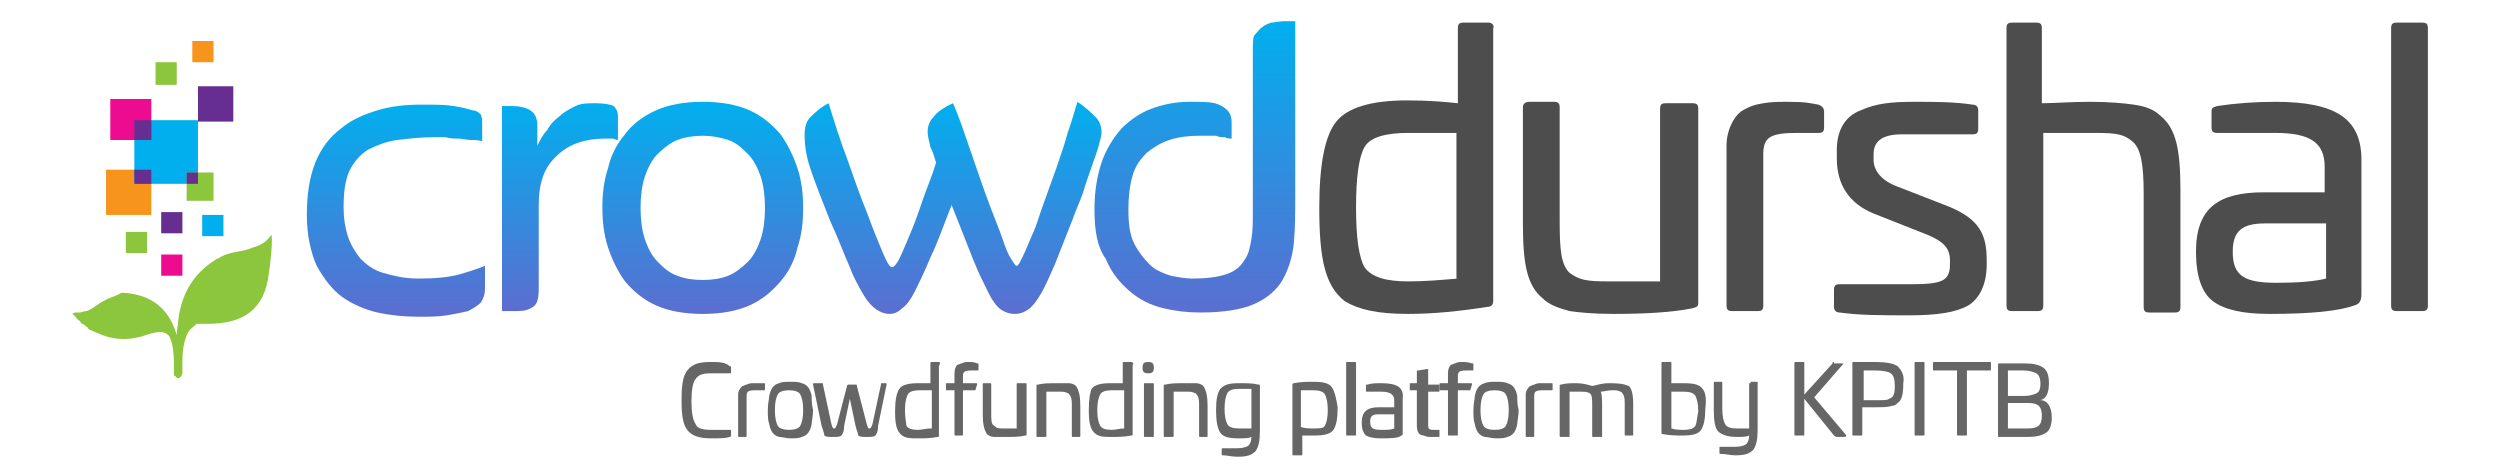<?xml version="1.0" encoding="utf-8"?>
<!-- Generator: Adobe Illustrator 19.2.0, SVG Export Plug-In . SVG Version: 6.00 Build 0)  -->
<svg version="1.1" id="Layer_1" xmlns="http://www.w3.org/2000/svg" xmlns:xlink="http://www.w3.org/1999/xlink" x="0px" y="0px"
	 width="176.8px" height="33.2px" viewBox="0 0 176.8 33.2" style="enable-background:new 0 0 176.8 33.2;" xml:space="preserve">
<style type="text/css">
	.st0{fill:#666666;}
	.st1{fill:url(#SVGID_1_);}
	.st2{fill:url(#SVGID_2_);}
	.st3{fill:url(#SVGID_3_);}
	.st4{fill:url(#SVGID_4_);}
	.st5{fill:url(#SVGID_5_);}
	.st6{fill:#4D4D4D;}
	.st7{fill-rule:evenodd;clip-rule:evenodd;fill:#8CC63C;}
	.st8{fill-rule:evenodd;clip-rule:evenodd;fill:#F7941C;}
	.st9{fill-rule:evenodd;clip-rule:evenodd;fill:#01AFEE;}
	.st10{fill-rule:evenodd;clip-rule:evenodd;fill:#662E91;}
	.st11{fill-rule:evenodd;clip-rule:evenodd;fill:#ED0C90;}
</style>
<path class="st0" d="M50.3,25.6c-0.8,0-1.3,0.1-1.7,0.6c-0.3,0.4-0.4,1-0.4,2.1c0,1.1,0.1,1.7,0.4,2.1c0.3,0.4,0.8,0.6,1.7,0.6
	c0.6,0,1,0,1.3-0.1c0.1,0,0.1-0.1,0.1-0.1v-0.3c0-0.1,0-0.1-0.1-0.1h-1.3c-0.6,0-1-0.1-1.1-0.4c-0.2-0.3-0.3-0.8-0.3-1.6
	c0-0.8,0.1-1.4,0.3-1.6c0.2-0.3,0.5-0.4,1.1-0.4h1.3c0.1,0,0.1,0,0.1-0.1v-0.3c0-0.1,0-0.1-0.1-0.1C51.3,25.6,50.8,25.6,50.3,25.6
	L50.3,25.6z"/>
<path class="st0" d="M53.3,27.1c-0.2,0-0.3,0-0.5,0.1c-0.1,0-0.2,0.1-0.3,0.1c-0.1,0.1-0.3,0.3-0.3,0.6v2.9c0,0.1,0,0.1,0.1,0.1h0.4
	c0.1,0,0.1,0,0.1-0.1V28c0-0.3,0.1-0.4,0.6-0.4H54c0.1,0,0.1,0,0.1-0.1v-0.3c0-0.1,0-0.1-0.1-0.1C53.9,27.1,53.6,27.1,53.3,27.1
	L53.3,27.1z"/>
<path class="st0" d="M57.4,28c-0.1-0.5-0.3-0.8-0.7-0.9c-0.2-0.1-0.5-0.1-0.8-0.1c-0.3,0-0.6,0-0.8,0.1c-0.4,0.1-0.6,0.4-0.7,0.9
	c0,0.2-0.1,0.5-0.1,1c0,0.4,0,0.7,0.1,1c0.1,0.5,0.3,0.8,0.7,0.9c0.2,0,0.5,0.1,0.8,0.1c0.3,0,0.6,0,0.8-0.1
	c0.4-0.1,0.6-0.4,0.7-0.9c0-0.2,0.1-0.6,0.1-1C57.4,28.6,57.4,28.3,57.4,28z M56.6,30.1c-0.1,0.2-0.4,0.3-0.8,0.3
	c-0.4,0-0.7-0.1-0.8-0.3c-0.1-0.2-0.2-0.5-0.2-1.1c0-0.6,0.1-0.9,0.2-1.1c0.1-0.2,0.4-0.3,0.8-0.3c0.4,0,0.7,0.1,0.8,0.3
	c0.1,0.2,0.2,0.5,0.2,1.1C56.8,29.6,56.7,29.9,56.6,30.1z"/>
<path class="st0" d="M62.4,27.1c-0.1,0-0.1,0-0.1,0.1l-0.6,2.8c-0.1,0.2-0.1,0.3-0.2,0.3c-0.1,0-0.1,0-0.2-0.3l-0.7-2.7
	c0-0.1,0-0.1-0.1-0.1H60c0,0-0.1,0-0.1,0.1l-0.7,2.7c-0.1,0.2-0.1,0.3-0.2,0.3c-0.1,0-0.1,0-0.2-0.3l-0.6-2.8c0-0.1,0-0.1-0.1-0.1
	h-0.5c-0.1,0-0.1,0-0.1,0.1l0.6,2.9c0.1,0.3,0.2,0.6,0.2,0.7c0.1,0.1,0.3,0.1,0.6,0.1c0.3,0,0.5,0,0.6-0.1c0.1-0.1,0.2-0.3,0.2-0.7
	l0.4-1.9l0.4,1.9c0.1,0.4,0.2,0.6,0.2,0.7c0.1,0.1,0.3,0.1,0.6,0.1c0.3,0,0.5,0,0.6-0.1c0.1-0.1,0.2-0.3,0.2-0.7l0.6-2.9
	c0-0.1,0-0.1-0.1-0.1H62.4L62.4,27.1z"/>
<path class="st0" d="M66.4,25.6h-0.5c-0.1,0-0.1,0-0.1,0.1v1.4c-0.2,0-0.5,0-0.9,0c-0.6,0-1.1,0.1-1.3,0.4c-0.2,0.3-0.3,0.8-0.3,1.6
	c0,0.9,0.1,1.4,0.5,1.7c0.3,0.2,0.6,0.2,1.1,0.2c0.5,0,0.9,0,1.4-0.1c0.1,0,0.1,0,0.1-0.1v-4.9C66.5,25.7,66.5,25.6,66.4,25.6z
	 M65.8,30.3c-0.3,0-0.6,0.1-0.9,0.1c-0.4,0-0.7-0.1-0.8-0.3C64.1,29.9,64,29.6,64,29c0-0.6,0.1-0.9,0.2-1.1c0.1-0.2,0.4-0.3,0.8-0.3
	h0.9V30.3z"/>
<path class="st0" d="M68.5,25.6c-0.2,0-0.3,0-0.5,0.1c-0.1,0-0.2,0.1-0.3,0.1c-0.1,0.1-0.2,0.3-0.2,0.6v0.7H67c-0.1,0-0.1,0-0.1,0.1
	v0.3c0,0.1,0,0.1,0.1,0.1h0.5v3.1c0,0.1,0,0.1,0.1,0.1H68c0.1,0,0.1,0,0.1-0.1v-3.1h0.8c0.1,0,0.1,0,0.1-0.1l0.1-0.3
	c0-0.1,0-0.1-0.1-0.1h-0.9v-0.5c0-0.3,0.1-0.4,0.6-0.4h0.4c0.1,0,0.1,0,0.1-0.1v-0.3c0-0.1,0-0.1-0.1-0.1
	C68.9,25.6,68.7,25.6,68.5,25.6L68.5,25.6z"/>
<path class="st0" d="M72,27.1c-0.1,0-0.1,0-0.1,0.1v3.1H71c-0.4,0-0.5,0-0.7-0.2c-0.2-0.1-0.2-0.4-0.2-0.9v-2c0-0.1,0-0.1-0.1-0.1
	h-0.4c-0.1,0-0.1,0-0.1,0.1v2.1c0,0.7,0.1,1.1,0.3,1.4c0.1,0.1,0.3,0.2,0.5,0.2c0.2,0,0.4,0,0.8,0c0.6,0,1,0,1.4-0.1
	c0.1,0,0.1,0,0.1-0.1v-3.5c0-0.1,0-0.1-0.1-0.1H72L72,27.1z"/>
<path class="st0" d="M74.8,27.1c-0.6,0-1,0-1.4,0.1c-0.1,0-0.1,0-0.1,0.1v3.5c0,0.1,0,0.1,0.1,0.1h0.5c0.1,0,0.1,0,0.1-0.1v-3.1h0.9
	c0.3,0,0.4,0,0.6,0.1c0.1,0,0.1,0.1,0.2,0.2c0.1,0.2,0.1,0.4,0.1,0.8v2c0,0.1,0,0.1,0.1,0.1h0.4c0.1,0,0.1,0,0.1-0.1v-2.1
	c0-0.7-0.1-1.1-0.3-1.4c-0.1-0.1-0.3-0.2-0.5-0.2C75.4,27.1,75.2,27.1,74.8,27.1L74.8,27.1z"/>
<path class="st0" d="M80,25.6h-0.5c-0.1,0-0.1,0-0.1,0.1v1.4c-0.2,0-0.5,0-0.9,0c-0.6,0-1.1,0.1-1.3,0.4C77.1,27.7,77,28.2,77,29
	c0,0.9,0.1,1.4,0.5,1.7c0.3,0.2,0.6,0.2,1.1,0.2c0.5,0,0.9,0,1.4-0.1c0.1,0,0.1,0,0.1-0.1v-4.9C80.2,25.7,80.1,25.6,80,25.6z
	 M79.5,30.3c-0.3,0-0.6,0.1-0.9,0.1c-0.4,0-0.7-0.1-0.8-0.3c-0.1-0.2-0.2-0.5-0.2-1.1c0-0.6,0.1-0.9,0.2-1.1
	c0.1-0.2,0.4-0.3,0.8-0.3h0.9V30.3z"/>
<path class="st0" d="M81.6,26c0-0.3-0.1-0.4-0.4-0.4c-0.3,0-0.4,0.1-0.4,0.4c0,0.3,0.1,0.4,0.4,0.4C81.5,26.4,81.6,26.3,81.6,26
	L81.6,26z"/>
<path class="st0" d="M81,27.1c-0.1,0-0.1,0-0.1,0.1v3.6c0,0.1,0,0.1,0.1,0.1h0.5c0.1,0,0.1,0,0.1-0.1v-3.6c0-0.1,0-0.1-0.1-0.1H81
	L81,27.1z"/>
<path class="st0" d="M83.8,27.1c-0.6,0-1,0-1.4,0.1c-0.1,0-0.1,0-0.1,0.1v3.5c0,0.1,0,0.1,0.1,0.1h0.5c0.1,0,0.1,0,0.1-0.1v-3.1h0.9
	c0.3,0,0.4,0,0.6,0.1c0.1,0,0.1,0.1,0.2,0.2c0.1,0.2,0.1,0.4,0.1,0.8v2c0,0.1,0,0.1,0.1,0.1h0.4c0.1,0,0.1,0,0.1-0.1v-2.1
	c0-0.7-0.1-1.1-0.3-1.4c-0.1-0.1-0.3-0.2-0.5-0.2C84.4,27.1,84.1,27.1,83.8,27.1L83.8,27.1z"/>
<path class="st0" d="M89,27.2c-0.4-0.1-0.8-0.1-1.4-0.1c-0.7,0-1,0.1-1.3,0.4C86.1,27.8,86,28.2,86,29c0,0.8,0.1,1.3,0.3,1.6
	c0.2,0.3,0.6,0.4,1.3,0.4c0.4,0,0.7,0,0.9-0.1v0c0,0.3-0.1,0.5-0.2,0.6c-0.1,0.1-0.4,0.2-0.8,0.2h-1c-0.1,0-0.1,0-0.1,0.1v0.3
	c0,0.1,0,0.1,0.1,0.1c0.3,0,0.6,0.1,1,0.1c0.7,0,1-0.1,1.3-0.4c0.2-0.3,0.3-0.7,0.3-1.4v-3.2C89.1,27.2,89.1,27.2,89,27.2z
	 M88.5,30.3c-0.3,0-0.5,0-0.9,0c-0.4,0-0.7-0.1-0.8-0.3c-0.1-0.2-0.2-0.5-0.2-1.1c0-0.6,0.1-0.9,0.2-1.1c0.1-0.2,0.4-0.3,0.8-0.3
	h0.9V30.3z"/>
<path class="st0" d="M94.2,27.4c-0.2-0.3-0.6-0.4-1.3-0.4c-0.5,0-0.9,0-1.4,0.1c-0.1,0-0.1,0.1-0.1,0.1v4.9c0,0.1,0,0.1,0.1,0.1H92
	c0.1,0,0.1,0,0.1-0.1v-1.3c0.2,0,0.5,0,0.9,0c0.6,0,1.1-0.1,1.3-0.4c0.2-0.3,0.3-0.8,0.3-1.6C94.5,28.2,94.4,27.7,94.2,27.4z
	 M93.7,30.1c-0.1,0.2-0.4,0.2-0.8,0.2c-0.3,0-0.6,0-0.9-0.1v-2.6h0.9c0.4,0,0.7,0.1,0.8,0.3c0.1,0.2,0.2,0.5,0.2,1.1
	C93.9,29.6,93.8,29.9,93.7,30.1z"/>
<path class="st0" d="M95.3,25.6c-0.1,0-0.1,0-0.1,0.1v5c0,0.1,0,0.1,0.1,0.1h0.5c0.1,0,0.1,0,0.1-0.1v-5c0-0.1,0-0.1-0.1-0.1H95.3
	L95.3,25.6z"/>
<path class="st0" d="M97.7,27.1c-0.4,0-0.7,0-1,0.1c-0.1,0-0.1,0-0.1,0.1v0.3c0,0.1,0,0.1,0.1,0.1h1c0.6,0,0.9,0.2,0.9,0.6v0.5
	l-1.1,0c-0.8,0-1.2,0.3-1.2,1.1c0,0.4,0.1,0.7,0.3,0.9c0.2,0.1,0.5,0.2,1,0.2c0.7,0,1.3,0,1.5-0.2c0.1,0,0.1-0.1,0.1-0.2v-2.4
	C99.3,27.4,98.8,27.1,97.7,27.1z M98.6,30.3c-0.2,0.1-0.5,0.1-0.9,0.1c-0.6,0-0.8-0.1-0.8-0.6c0-0.4,0.2-0.5,0.6-0.5h1.1V30.3z"/>
<path class="st0" d="M100.3,26.2c-0.1,0-0.1,0-0.1,0.1v0.8h-0.4c-0.1,0-0.1,0-0.1,0.1v0.3c0,0.1,0,0.1,0.1,0.1h0.4v2.5
	c0,0.5,0.2,0.7,0.5,0.7c0.2,0.1,0.3,0.1,0.6,0.1c0.1,0,0.3,0,0.4,0c0.1,0,0.1,0,0.1-0.1v-0.3c0-0.1,0-0.1-0.1-0.1h-0.3
	c-0.4,0-0.4-0.1-0.4-0.4v-2.3h0.7c0.1,0,0.1,0,0.1-0.1v-0.3c0-0.1,0-0.1-0.1-0.1h-0.7v-1c0-0.1,0-0.1-0.1-0.1L100.3,26.2L100.3,26.2
	z"/>
<path class="st0" d="M103.4,25.6c-0.2,0-0.3,0-0.5,0.1c-0.1,0-0.2,0.1-0.3,0.1c-0.1,0.1-0.2,0.3-0.2,0.6v0.7h-0.5
	c-0.1,0-0.1,0-0.1,0.1v0.3c0,0.1,0,0.1,0.1,0.1h0.5v3.1c0,0.1,0,0.1,0.1,0.1h0.5c0.1,0,0.1,0,0.1-0.1v-3.1h0.8c0.1,0,0.1,0,0.1-0.1
	l0.1-0.3c0-0.1,0-0.1-0.1-0.1h-0.9v-0.5c0-0.3,0.1-0.4,0.6-0.4h0.4c0.1,0,0.1,0,0.1-0.1v-0.3c0-0.1,0-0.1-0.1-0.1
	C103.8,25.6,103.6,25.6,103.4,25.6L103.4,25.6z"/>
<path class="st0" d="M107.3,28c-0.1-0.5-0.3-0.8-0.7-0.9c-0.2-0.1-0.5-0.1-0.8-0.1c-0.3,0-0.6,0-0.8,0.1c-0.4,0.1-0.6,0.4-0.7,0.9
	c0,0.2-0.1,0.5-0.1,1c0,0.4,0,0.7,0.1,1c0.1,0.5,0.3,0.8,0.7,0.9c0.2,0,0.5,0.1,0.8,0.1c0.3,0,0.6,0,0.8-0.1
	c0.4-0.1,0.6-0.4,0.7-0.9c0-0.2,0.1-0.6,0.1-1C107.3,28.6,107.3,28.3,107.3,28z M106.5,30.1c-0.1,0.2-0.4,0.3-0.8,0.3
	c-0.4,0-0.7-0.1-0.8-0.3c-0.1-0.2-0.2-0.5-0.2-1.1c0-0.6,0.1-0.9,0.2-1.1c0.1-0.2,0.4-0.3,0.8-0.3c0.4,0,0.7,0.1,0.8,0.3
	c0.1,0.2,0.2,0.5,0.2,1.1C106.7,29.6,106.6,29.9,106.5,30.1z"/>
<path class="st0" d="M109,27.1c-0.2,0-0.3,0-0.5,0.1c-0.1,0-0.2,0.1-0.3,0.1c-0.1,0.1-0.3,0.3-0.3,0.6v2.9c0,0.1,0,0.1,0.1,0.1h0.4
	c0.1,0,0.1,0,0.1-0.1V28c0-0.3,0.1-0.4,0.6-0.4h0.6c0.1,0,0.1,0,0.1-0.1v-0.3c0-0.1,0-0.1-0.1-0.1C109.6,27.1,109.4,27.1,109,27.1
	L109,27.1z"/>
<path class="st0" d="M113.7,27.1c-0.3,0-0.7,0.1-1.1,0.2c-0.3-0.1-0.7-0.2-1.1-0.2c-0.4,0-0.8,0-1.1,0.1c-0.1,0-0.1,0-0.1,0.1v3.5
	c0,0.1,0,0.1,0.1,0.1h0.5c0.1,0,0.1,0,0.1-0.1v-3.1h0.7c0.4,0,0.5,0,0.7,0.1c0.2,0.1,0.2,0.4,0.2,0.9v2.1c0,0.1,0,0.1,0.1,0.1h0.5
	c0.1,0,0.1,0,0.1-0.1l0-2.1c0-0.4,0-0.8-0.1-1c0.2,0,0.5-0.1,0.8-0.1c0.3,0,0.4,0,0.6,0.1c0.1,0,0.1,0.1,0.2,0.2
	c0.1,0.2,0.1,0.4,0.1,0.8v2c0,0.1,0,0.1,0.1,0.1h0.4c0.1,0,0.1,0,0.1-0.1l0-2.1c0-0.7-0.1-1.1-0.3-1.3
	C114.7,27.1,114.3,27.1,113.7,27.1L113.7,27.1z"/>
<path class="st0" d="M120.4,27.5c-0.2-0.3-0.6-0.4-1.3-0.4c-0.4,0-0.7,0-0.9,0v-1.4c0-0.1,0-0.1-0.1-0.1h-0.5c-0.1,0-0.1,0-0.1,0.1
	v4.9c0,0.1,0,0.1,0.1,0.1c0.5,0.1,1,0.1,1.4,0.1c0.7,0,1.1-0.1,1.3-0.4c0.2-0.3,0.3-0.8,0.3-1.5C120.7,28.2,120.6,27.7,120.4,27.5z
	 M119.9,30.1c-0.1,0.2-0.4,0.3-0.8,0.3c-0.3,0-0.6,0-0.9-0.1v-2.6h0.9c0.4,0,0.7,0.1,0.8,0.3c0.1,0.2,0.2,0.5,0.2,1.1
	C120,29.6,120,29.9,119.9,30.1z"/>
<path class="st0" d="M123.8,27.1c-0.1,0-0.1,0-0.1,0.1v3.1c-0.3,0-0.5,0-0.9,0c-0.4,0-0.7-0.1-0.8-0.3c-0.1-0.2-0.2-0.5-0.2-1.1
	v-1.8c0-0.1,0-0.1-0.1-0.1h-0.4c-0.1,0-0.1,0-0.1,0.1V29c0,0.8,0.1,1.3,0.3,1.5c0.2,0.2,0.6,0.4,1.3,0.4c0.4,0,0.7,0,0.9-0.1v0
	c0,0.3-0.1,0.5-0.2,0.6c-0.1,0.1-0.4,0.2-0.8,0.2h-1c-0.1,0-0.1,0-0.1,0.1v0.3c0,0.1,0,0.1,0.1,0.1c0.3,0,0.7,0.1,1,0.1
	c0.7,0,1-0.1,1.3-0.4c0.2-0.3,0.3-0.7,0.3-1.4v-3.3c0-0.1,0-0.1-0.1-0.1H123.8L123.8,27.1z"/>
<path class="st0" d="M129.7,25.6c-0.1,0-0.1,0-0.1,0.1l-2,2.2v-2.2c0-0.1,0-0.1-0.1-0.1h-0.5c-0.1,0-0.1,0-0.1,0.1v5
	c0,0.1,0,0.1,0.1,0.1h0.5c0.1,0,0.1,0,0.1-0.1v-2.5l2.1,2.6c0,0,0.1,0.1,0.2,0.1h0.5c0.2,0,0.2-0.1,0.1-0.2l-2.2-2.6l2-2.3
	c0.1-0.1,0.1-0.1-0.1-0.1H129.7L129.7,25.6z"/>
<path class="st0" d="M134.2,25.9c-0.3-0.2-0.8-0.3-1.6-0.3c-0.5,0-1,0-1.5,0c-0.1,0-0.1,0-0.1,0.1v5c0,0.1,0,0.1,0.1,0.1h0.5
	c0.1,0,0.1,0,0.1-0.1v-1.9h0.9c0.6,0,0.9,0,1.2-0.1c0.2,0,0.3-0.1,0.4-0.2c0.3-0.2,0.4-0.6,0.4-1.4
	C134.7,26.6,134.5,26.2,134.2,25.9z M133.6,28.2c-0.1,0.1-0.4,0.1-0.6,0.1c-0.1,0-0.3,0-0.4,0h-0.8v-2.1h0.8c0.6,0,1,0.1,1.1,0.2
	c0.2,0.1,0.3,0.4,0.3,0.9C134,27.9,133.9,28.1,133.6,28.2z"/>
<path class="st0" d="M135.5,25.6c-0.1,0-0.1,0-0.1,0.1v5c0,0.1,0,0.1,0.1,0.1h0.5c0.1,0,0.1,0,0.1-0.1v-5c0-0.1,0-0.1-0.1-0.1H135.5
	L135.5,25.6z"/>
<path class="st0" d="M136.8,25.6c-0.1,0-0.1,0-0.1,0.1v0.4c0,0.1,0,0.1,0.1,0.1h1.6v4.5c0,0.1,0,0.1,0.1,0.1h0.5
	c0.1,0,0.1,0,0.1-0.1v-4.5h1.6c0.1,0,0.1,0,0.1-0.1v-0.4c0-0.1,0-0.1-0.1-0.1H136.8L136.8,25.6z"/>
<path class="st0" d="M144.3,28.3L144.3,28.3c0.4-0.1,0.6-0.5,0.6-1.2c0-0.5-0.1-0.9-0.4-1.1c-0.3-0.2-0.7-0.3-1.3-0.3
	c-0.7,0-1.3,0-1.8,0c-0.1,0-0.1,0-0.1,0.1v5c0,0.1,0,0.1,0.1,0.1c0.5,0,1.1,0,2,0c0.6,0,1-0.1,1.3-0.3c0.3-0.2,0.4-0.6,0.4-1.1
	C145.1,28.8,144.8,28.3,144.3,28.3z M142,26.2h1.1c0.4,0,0.7,0.1,0.9,0.2c0.2,0.1,0.3,0.4,0.3,0.7c0,0.5-0.1,0.7-0.5,0.8
	c-0.3,0.1-0.5,0.1-0.9,0.1H142V26.2z M143.4,30.3H142v-1.8h1.4c0.7,0,1,0.2,1,0.9C144.4,30.1,144.1,30.3,143.4,30.3z"/>
<linearGradient id="SVGID_1_" gradientUnits="userSpaceOnUse" x1="27.951" y1="7.245" x2="27.951" y2="22.201">
	<stop  offset="0" style="stop-color:#01AFEE"/>
	<stop  offset="1" style="stop-color:#5B6ED0"/>
</linearGradient>
<path class="st1" d="M34.1,10c-0.2-0.1-0.5-0.1-0.8-0.1c-0.3,0-0.6-0.1-0.9-0.1c-0.3,0-0.6,0-0.9-0.1c-0.3,0-0.5,0-0.7,0
	c-1,0-1.9,0.1-2.7,0.2c-0.8,0.1-1.5,0.4-2.1,0.7c-0.6,0.4-1,0.9-1.3,1.5c-0.3,0.7-0.4,1.5-0.4,2.6c0,0.7,0.1,1.4,0.3,2
	c0.2,0.6,0.5,1.1,0.9,1.6c0.4,0.4,0.9,0.8,1.6,1c0.7,0.2,1.5,0.4,2.5,0.4c1.2,0,2.2-0.1,2.9-0.3c0.7-0.2,1.3-0.4,1.8-0.6
	c0,0.2,0,0.5,0,0.8c0,0.3,0,0.5,0,0.8c0,0.4-0.1,0.7-0.3,1c-0.2,0.2-0.5,0.4-0.9,0.6c-0.4,0.1-0.9,0.2-1.5,0.3
	c-0.6,0.1-1.3,0.1-2,0.1c-1,0-2-0.1-2.9-0.3c-0.9-0.2-1.8-0.6-2.5-1.1c-0.7-0.5-1.3-1.3-1.8-2.2c-0.4-0.9-0.7-2.1-0.7-3.6
	c0-1.5,0.2-2.7,0.6-3.7c0.4-1,1-1.8,1.8-2.4c0.7-0.6,1.6-1,2.6-1.3c1-0.3,2-0.4,3.1-0.4c1,0,1.7,0,2.3,0.1c0.6,0.1,1,0.2,1.3,0.3
	C33.7,7.8,33.9,8,34,8.1c0.1,0.2,0.1,0.4,0.1,0.7c0,0.4,0,0.6,0,0.8C34.1,9.7,34.1,9.9,34.1,10L34.1,10z"/>
<linearGradient id="SVGID_2_" gradientUnits="userSpaceOnUse" x1="39.425" y1="7.218" x2="39.425" y2="21.879">
	<stop  offset="0" style="stop-color:#01AFEE"/>
	<stop  offset="1" style="stop-color:#5B6ED0"/>
</linearGradient>
<path class="st2" d="M36.2,7.5c0.5,0,1,0.1,1.3,0.3c0.3,0.2,0.5,0.5,0.5,1.1v1.4c0.2-0.4,0.4-0.8,0.7-1.1c0.2-0.4,0.5-0.7,0.9-1
	c0.3-0.3,0.7-0.5,1.1-0.7c0.4-0.2,0.9-0.2,1.4-0.2c0.7,0,1.1,0.1,1.3,0.2c0.2,0.2,0.3,0.4,0.3,0.7v1.7c-0.1,0-0.3-0.1-0.4-0.1
	c-0.2,0-0.3,0-0.5,0c-1.4,0-2.6,0.4-3.4,1.2c-0.9,0.8-1.3,1.9-1.3,3.5v5.9c0,0.7-0.1,1.1-0.4,1.3c-0.3,0.2-0.6,0.3-1.1,0.3h-1.1V7.5
	H36.2L36.2,7.5z"/>
<linearGradient id="SVGID_3_" gradientUnits="userSpaceOnUse" x1="49.654" y1="7.245" x2="49.654" y2="22.201">
	<stop  offset="0" style="stop-color:#01AFEE"/>
	<stop  offset="1" style="stop-color:#5B6ED0"/>
</linearGradient>
<path class="st3" d="M56.4,11.9c-0.3-0.9-0.7-1.7-1.2-2.4c-0.6-0.7-1.3-1.3-2.2-1.7c-0.9-0.4-2-0.6-3.3-0.6c-1.3,0-2.4,0.2-3.3,0.6
	c-0.9,0.4-1.7,1-2.2,1.7c-0.6,0.7-1,1.5-1.2,2.4c-0.3,0.9-0.4,1.8-0.4,2.8c0,0.9,0.1,1.9,0.4,2.8c0.3,0.9,0.7,1.7,1.2,2.4
	c0.6,0.7,1.3,1.3,2.2,1.7c0.9,0.4,2,0.6,3.3,0.6c1.3,0,2.4-0.2,3.3-0.6c0.9-0.4,1.6-1,2.2-1.7c0.6-0.7,1-1.5,1.2-2.4
	c0.3-0.9,0.4-1.8,0.4-2.8C56.8,13.8,56.7,12.8,56.4,11.9z M53.8,16.9c-0.2,0.6-0.5,1.2-0.9,1.6c-0.4,0.4-0.9,0.8-1.4,1
	c-0.5,0.2-1.1,0.3-1.8,0.3c-0.7,0-1.3-0.1-1.8-0.3c-0.6-0.2-1-0.6-1.4-1c-0.4-0.4-0.7-1-0.9-1.6c-0.2-0.6-0.3-1.4-0.3-2.2
	c0-0.8,0.1-1.6,0.3-2.2c0.2-0.6,0.5-1.2,0.9-1.6c0.4-0.4,0.9-0.8,1.4-1c0.5-0.2,1.2-0.3,1.8-0.3c0.6,0,1.2,0.1,1.8,0.3
	c0.6,0.2,1,0.6,1.4,1c0.4,0.4,0.7,1,0.9,1.6c0.2,0.6,0.3,1.4,0.3,2.2C54.1,15.5,54,16.3,53.8,16.9z"/>
<linearGradient id="SVGID_4_" gradientUnits="userSpaceOnUse" x1="67.379" y1="7.164" x2="67.379" y2="22.201">
	<stop  offset="0" style="stop-color:#01AFEE"/>
	<stop  offset="1" style="stop-color:#5B6ED0"/>
</linearGradient>
<path class="st4" d="M62.9,22.2c-0.3,0-0.6-0.1-0.9-0.3c-0.3-0.2-0.6-0.5-0.9-1c-0.3-0.5-0.7-1.2-1-2c-0.4-0.9-0.8-2-1.4-3.3
	c-0.6-1.5-1.1-2.8-1.4-3.7c-0.3-0.9-0.4-1.7-0.4-2.3c0-0.6,0.1-1,0.4-1.3c0.3-0.3,0.7-0.7,1.3-1c0.4,1.3,0.8,2.6,1.3,3.9
	c0.5,1.4,0.9,2.6,1.4,3.8c0.4,1.1,0.8,2.1,1.1,2.8c0.3,0.7,0.5,1.1,0.7,1.1c0.1,0,0.3-0.2,0.5-0.6c0.2-0.4,0.4-0.9,0.7-1.6
	c0.3-0.7,0.6-1.5,0.9-2.4c0.3-0.9,0.7-1.8,1-2.8c-0.1-0.3-0.2-0.7-0.4-1.1c-0.1-0.4-0.2-0.8-0.2-1.1c0-0.3,0.1-0.7,0.4-1
	c0.2-0.3,0.7-0.7,1.4-1C67.7,8,68,8.8,68.3,9.7c0.3,0.9,0.6,1.7,0.9,2.6c0.3,0.9,0.6,1.7,0.9,2.5c0.3,0.8,0.6,1.5,0.8,2.1
	c0.2,0.6,0.4,1.1,0.6,1.4c0.2,0.3,0.3,0.5,0.4,0.5c0.1,0,0.2-0.2,0.4-0.6c0.2-0.4,0.4-0.9,0.7-1.6c0.3-0.6,0.5-1.4,0.8-2.2
	c0.3-0.8,0.6-1.7,0.9-2.5c0.3-0.9,0.6-1.7,0.8-2.5c0.3-0.8,0.5-1.6,0.7-2.2c0.6,0.4,1,0.8,1.3,1.1c0.3,0.3,0.4,0.7,0.4,1.1
	c0,0.2-0.1,0.5-0.2,0.9c-0.1,0.4-0.3,0.9-0.5,1.5c-0.2,0.6-0.4,1.1-0.6,1.8c-0.2,0.6-0.5,1.2-0.7,1.8c-0.5,1.3-1,2.5-1.3,3.3
	c-0.4,0.9-0.7,1.6-1,2.1c-0.3,0.5-0.6,0.9-0.9,1.1c-0.3,0.2-0.6,0.3-0.9,0.3c-0.4,0-0.7-0.1-1-0.3c-0.3-0.2-0.6-0.6-0.9-1.2
	c-0.3-0.6-0.7-1.4-1.1-2.4c-0.4-1-0.9-2.3-1.5-3.8c-0.6,1.5-1,2.7-1.5,3.7c-0.4,1-0.8,1.8-1.1,2.4c-0.3,0.6-0.6,1-0.9,1.2
	C63.5,22.1,63.2,22.2,62.9,22.2L62.9,22.2z"/>
<linearGradient id="SVGID_5_" gradientUnits="userSpaceOnUse" x1="84.487" y1="1.563" x2="84.487" y2="22.201">
	<stop  offset="0" style="stop-color:#01AFEE"/>
	<stop  offset="1" style="stop-color:#5B6ED0"/>
</linearGradient>
<path class="st5" d="M77.4,14.8c0-1.3,0.2-2.4,0.5-3.3c0.3-0.9,0.8-1.7,1.4-2.4c0.6-0.6,1.3-1.1,2.1-1.4c0.8-0.3,1.7-0.5,2.7-0.5
	c0.8,0,1.4,0,1.8,0.1c0.4,0.1,0.7,0.3,0.9,0.5c0.2,0.2,0.3,0.5,0.3,0.8c0,0.3,0,0.7,0,1.2c-0.1,0-0.3,0-0.5-0.1
	c-0.2,0-0.4,0-0.6-0.1c-0.2,0-0.4,0-0.7,0c-0.2,0-0.4,0-0.5,0c-0.8,0-1.5,0.1-2.1,0.3c-0.6,0.2-1.1,0.5-1.6,0.9
	c-0.4,0.4-0.8,0.9-1,1.6c-0.2,0.7-0.3,1.5-0.3,2.4c0,1,0.1,1.8,0.4,2.4c0.3,0.6,0.7,1.1,1.1,1.5c0.4,0.4,0.9,0.6,1.5,0.8
	c0.5,0.1,1.1,0.2,1.5,0.2c1,0,1.8-0.1,2.4-0.3c0.6-0.2,1-0.5,1.3-1c0.3-0.4,0.4-0.9,0.5-1.5c0.1-0.6,0.1-1.2,0.1-1.9V3.5
	c0-0.4,0-0.8,0.1-1C89,2.2,89.1,2,89.3,1.9c0.1-0.1,0.3-0.2,0.6-0.3c0.2,0,0.6-0.1,0.9-0.1h0.8v12.3c0,1.2,0,2.3-0.1,3.4
	c-0.1,1-0.4,1.9-0.8,2.6c-0.4,0.7-1.1,1.3-2,1.7c-0.9,0.4-2.2,0.6-3.8,0.6c-0.9,0-1.8-0.1-2.6-0.3c-0.9-0.2-1.7-0.6-2.4-1.2
	c-0.7-0.6-1.3-1.3-1.7-2.3C77.6,17.5,77.4,16.3,77.4,14.8L77.4,14.8z"/>
<path class="st6" d="M105.3,1.6h-1.8c-0.3,0-0.4,0.1-0.4,0.4v5.3c-0.9-0.1-2.1-0.2-3.6-0.2c-2.5,0-4.2,0.5-5,1.5
	c-0.8,1-1.2,3-1.2,6.1c0,3.6,0.4,5.5,1.8,6.6c1,0.6,2.3,0.9,4.5,0.9c1.8,0,3.7-0.2,5.6-0.5c0.3,0,0.4-0.2,0.4-0.4V2
	C105.7,1.8,105.5,1.6,105.3,1.6z M103.1,19.7c-1.2,0.1-2.3,0.2-3.5,0.2c-1.6,0-2.6-0.3-3.1-1c-0.4-0.7-0.6-2.1-0.6-4.2
	c0-2.2,0.2-3.6,0.6-4.3c0.4-0.7,1.5-1,3.1-1h3.4V19.7z"/>
<path class="st6" d="M117.8,7.3c-0.3,0-0.4,0.1-0.4,0.4v12.2h-3.7c-1.5,0-2-0.1-2.7-0.6c-0.6-0.6-0.7-1.6-0.7-3.7v-8
	c0-0.3-0.1-0.4-0.4-0.4h-1.7c-0.3,0-0.5,0.1-0.5,0.4v8.2c0,2.9,0.3,4.4,1.4,5.3c0.5,0.5,1.2,0.7,1.9,0.9c0.7,0.1,1.7,0.2,3.1,0.2
	c2.2,0,4.1-0.1,5.6-0.4c0.3-0.1,0.4-0.1,0.4-0.4V7.7c0-0.3-0.1-0.4-0.4-0.4H117.8L117.8,7.3z"/>
<path class="st6" d="M126.4,7.2c-0.8,0-1.3,0-2.2,0.2c-0.4,0.1-0.8,0.3-1.1,0.5c-0.5,0.4-1,1.3-1,2.4v11.3c0,0.3,0.1,0.4,0.4,0.4
	h1.8c0.3,0,0.4-0.1,0.4-0.4V10.9c0-1.2,0.5-1.5,2.4-1.5h1.5c0.3,0,0.4-0.1,0.4-0.4V7.9c0-0.2-0.1-0.4-0.4-0.5
	C128,7.3,127.8,7.2,126.4,7.2L126.4,7.2z"/>
<path class="st6" d="M135.4,7.2c-1.6,0-2.7,0.1-3.8,0.6c-1.1,0.4-1.7,1.4-1.7,2.8v0.6c0,1.9,0.9,3.2,2.6,3.9l3.8,1.5
	c1.2,0.5,1.6,1,1.6,1.8v0.3c0,1.2-0.6,1.4-2.8,1.4h-5c-0.3,0-0.4,0.1-0.4,0.4v1.2c0,0.2,0.1,0.4,0.4,0.4c1.4,0.2,3,0.2,4.9,0.2
	c2,0,3.3-0.2,4.2-0.7c0.8-0.5,1.3-1.5,1.3-2.9v-0.3c0-1.8-0.5-2.9-2.7-3.8l-3.6-1.4c-1.1-0.4-1.7-1.1-1.7-1.9v-0.4
	c0-0.9,0.6-1.4,2-1.4h5c0.3,0,0.4-0.1,0.4-0.4V7.8c0-0.2-0.1-0.4-0.4-0.4C138.2,7.2,136.8,7.2,135.4,7.2L135.4,7.2z"/>
<path class="st6" d="M142.3,1.6c-0.3,0-0.4,0.1-0.4,0.4v19.6c0,0.3,0.1,0.4,0.4,0.4h1.8c0.3,0,0.4-0.1,0.4-0.4V9.4h3.7
	c1.5,0,2,0.1,2.6,0.6c0.6,0.5,0.8,1.6,0.8,3.7v8c0,0.3,0.1,0.4,0.4,0.4h1.8c0.3,0,0.4-0.1,0.4-0.4v-8.2c0-2.9-0.3-4.4-1.4-5.3
	c-0.5-0.5-1.2-0.7-1.9-0.8c-0.7-0.1-1.7-0.2-3.1-0.2c-1.4,0-2.5,0.1-3.4,0.1V2c0-0.3-0.1-0.4-0.4-0.4H142.3L142.3,1.6z"/>
<path class="st6" d="M160.9,7.2c-1.4,0-2.8,0.1-4.1,0.3c-0.3,0.1-0.4,0.1-0.4,0.4V9c0,0.3,0.1,0.4,0.4,0.4h4.1
	c2.5,0,3.5,0.7,3.5,2.4v1.8l-4.3,0c-3.2,0-4.8,1.1-4.8,4.2c0,1.7,0.4,2.9,1.2,3.5c0.8,0.6,2.1,0.9,4,0.9c2.9,0,4.9-0.2,6-0.6
	c0.4-0.1,0.5-0.4,0.5-0.8v-9.5C167,8.4,165.2,7.2,160.9,7.2z M164.5,19.7c-0.8,0.2-2,0.3-3.5,0.3c-2.3,0-3.1-0.5-3.1-2.2
	c0-1.5,0.7-2,2.3-2h4.3V19.7z"/>
<path class="st6" d="M169.5,1.6c-0.3,0-0.4,0.1-0.4,0.4v19.6c0,0.3,0.1,0.4,0.4,0.4h1.8c0.3,0,0.4-0.1,0.4-0.4V2
	c0-0.3-0.1-0.4-0.4-0.4H169.5L169.5,1.6z"/>
<path class="st7" d="M12.4,26.6c0.2,0.3,0.4,0.1,0.5-0.2l0,0l0,0c0-0.3,0-0.6,0-0.9c0-0.7,0.1-1.4,0.4-2c0.2-0.3,0.3-0.3,0.5-0.5
	l0.1-0.1c0.1,0,0.6,0,0.8,0c2.5,0,4-1,4.3-3.5c0.1-0.5,0.3-2.4,0.2-2.8c-0.3,0.4-0.6,0.7-1.3,0.9c-0.9,0.4-1.6,0.2-2.5,0.8
	c-0.1,0-0.1,0-0.2,0.1c-1.6,1-2.4,2.5-2.6,4.3c0,0.3-0.1,0.6-0.1,1c-0.5-1.7-1.6-2.9-3.9-3C8.1,21,7.8,21,7.3,21.3
	c-0.4,0.2-0.8,0.6-1.2,0.7c-0.2,0-0.3,0.1-0.5,0.1c-0.1,0-0.2,0-0.3,0l-0.2,0.1c0,0,0,0,0,0c0.2,0.1,0.3,0.3,0.4,0.4
	c0.1,0.1,0.1,0,0.2,0.2c0.2,0.1-0.1,0,0.1,0.1c0.1,0,0.2,0.1,0.3,0.2c0.2,0.1,0,0,0.2,0.2L7,23.6c0.9,0.4,1.9,0.5,3,0.2
	c0.4-0.1,1.4-0.6,1.9-0.1c0.3,0.3,0.4,1.3,0.4,2c0,0.3,0,0.5,0,0.7C12.3,26.5,12.3,26.6,12.4,26.6C12.4,26.6,12.3,26.7,12.4,26.6
	L12.4,26.6L12.4,26.6L12.4,26.6z"/>
<polygon class="st7" points="11,4.4 12.5,4.4 12.5,6 11,6 11,4.4 "/>
<polygon class="st8" points="13.6,2.9 15.1,2.9 15.1,4.4 13.6,4.4 13.6,2.9 "/>
<polygon class="st9" points="14.3,15.2 15.8,15.2 15.8,16.7 14.3,16.7 14.3,15.2 "/>
<polygon class="st10" points="11.4,15 12.9,15 12.9,16.5 11.4,16.5 11.4,15 "/>
<polygon class="st11" points="11.4,18 12.9,18 12.9,19.5 11.4,19.5 11.4,18 "/>
<polygon class="st7" points="8.9,16.4 10.4,16.4 10.4,17.9 8.9,17.9 8.9,16.4 "/>
<polygon class="st8" points="7.5,12 10.7,12 10.7,15.2 7.5,15.2 7.5,12 "/>
<polygon class="st9" points="9.5,8.5 14,8.5 14,13 9.5,13 9.5,8.5 "/>
<polygon class="st11" points="7.8,7 10.7,7 10.7,9.9 7.8,9.9 7.8,7 "/>
<polygon class="st10" points="14,6.1 16.5,6.1 16.5,8.6 14,8.6 14,6.1 "/>
<polygon class="st7" points="13.2,12.2 15.1,12.2 15.1,14.2 13.2,14.2 13.2,12.2 "/>
<polygon class="st10" points="9.5,12 10.7,12 10.7,13 9.5,13 9.5,12 "/>
<polygon class="st10" points="13.2,12.2 14,12.2 14,13 13.2,13 13.2,12.2 "/>
<polygon class="st10" points="9.5,8.5 10.7,8.5 10.7,9.9 9.5,9.9 9.5,8.5 "/>
</svg>
